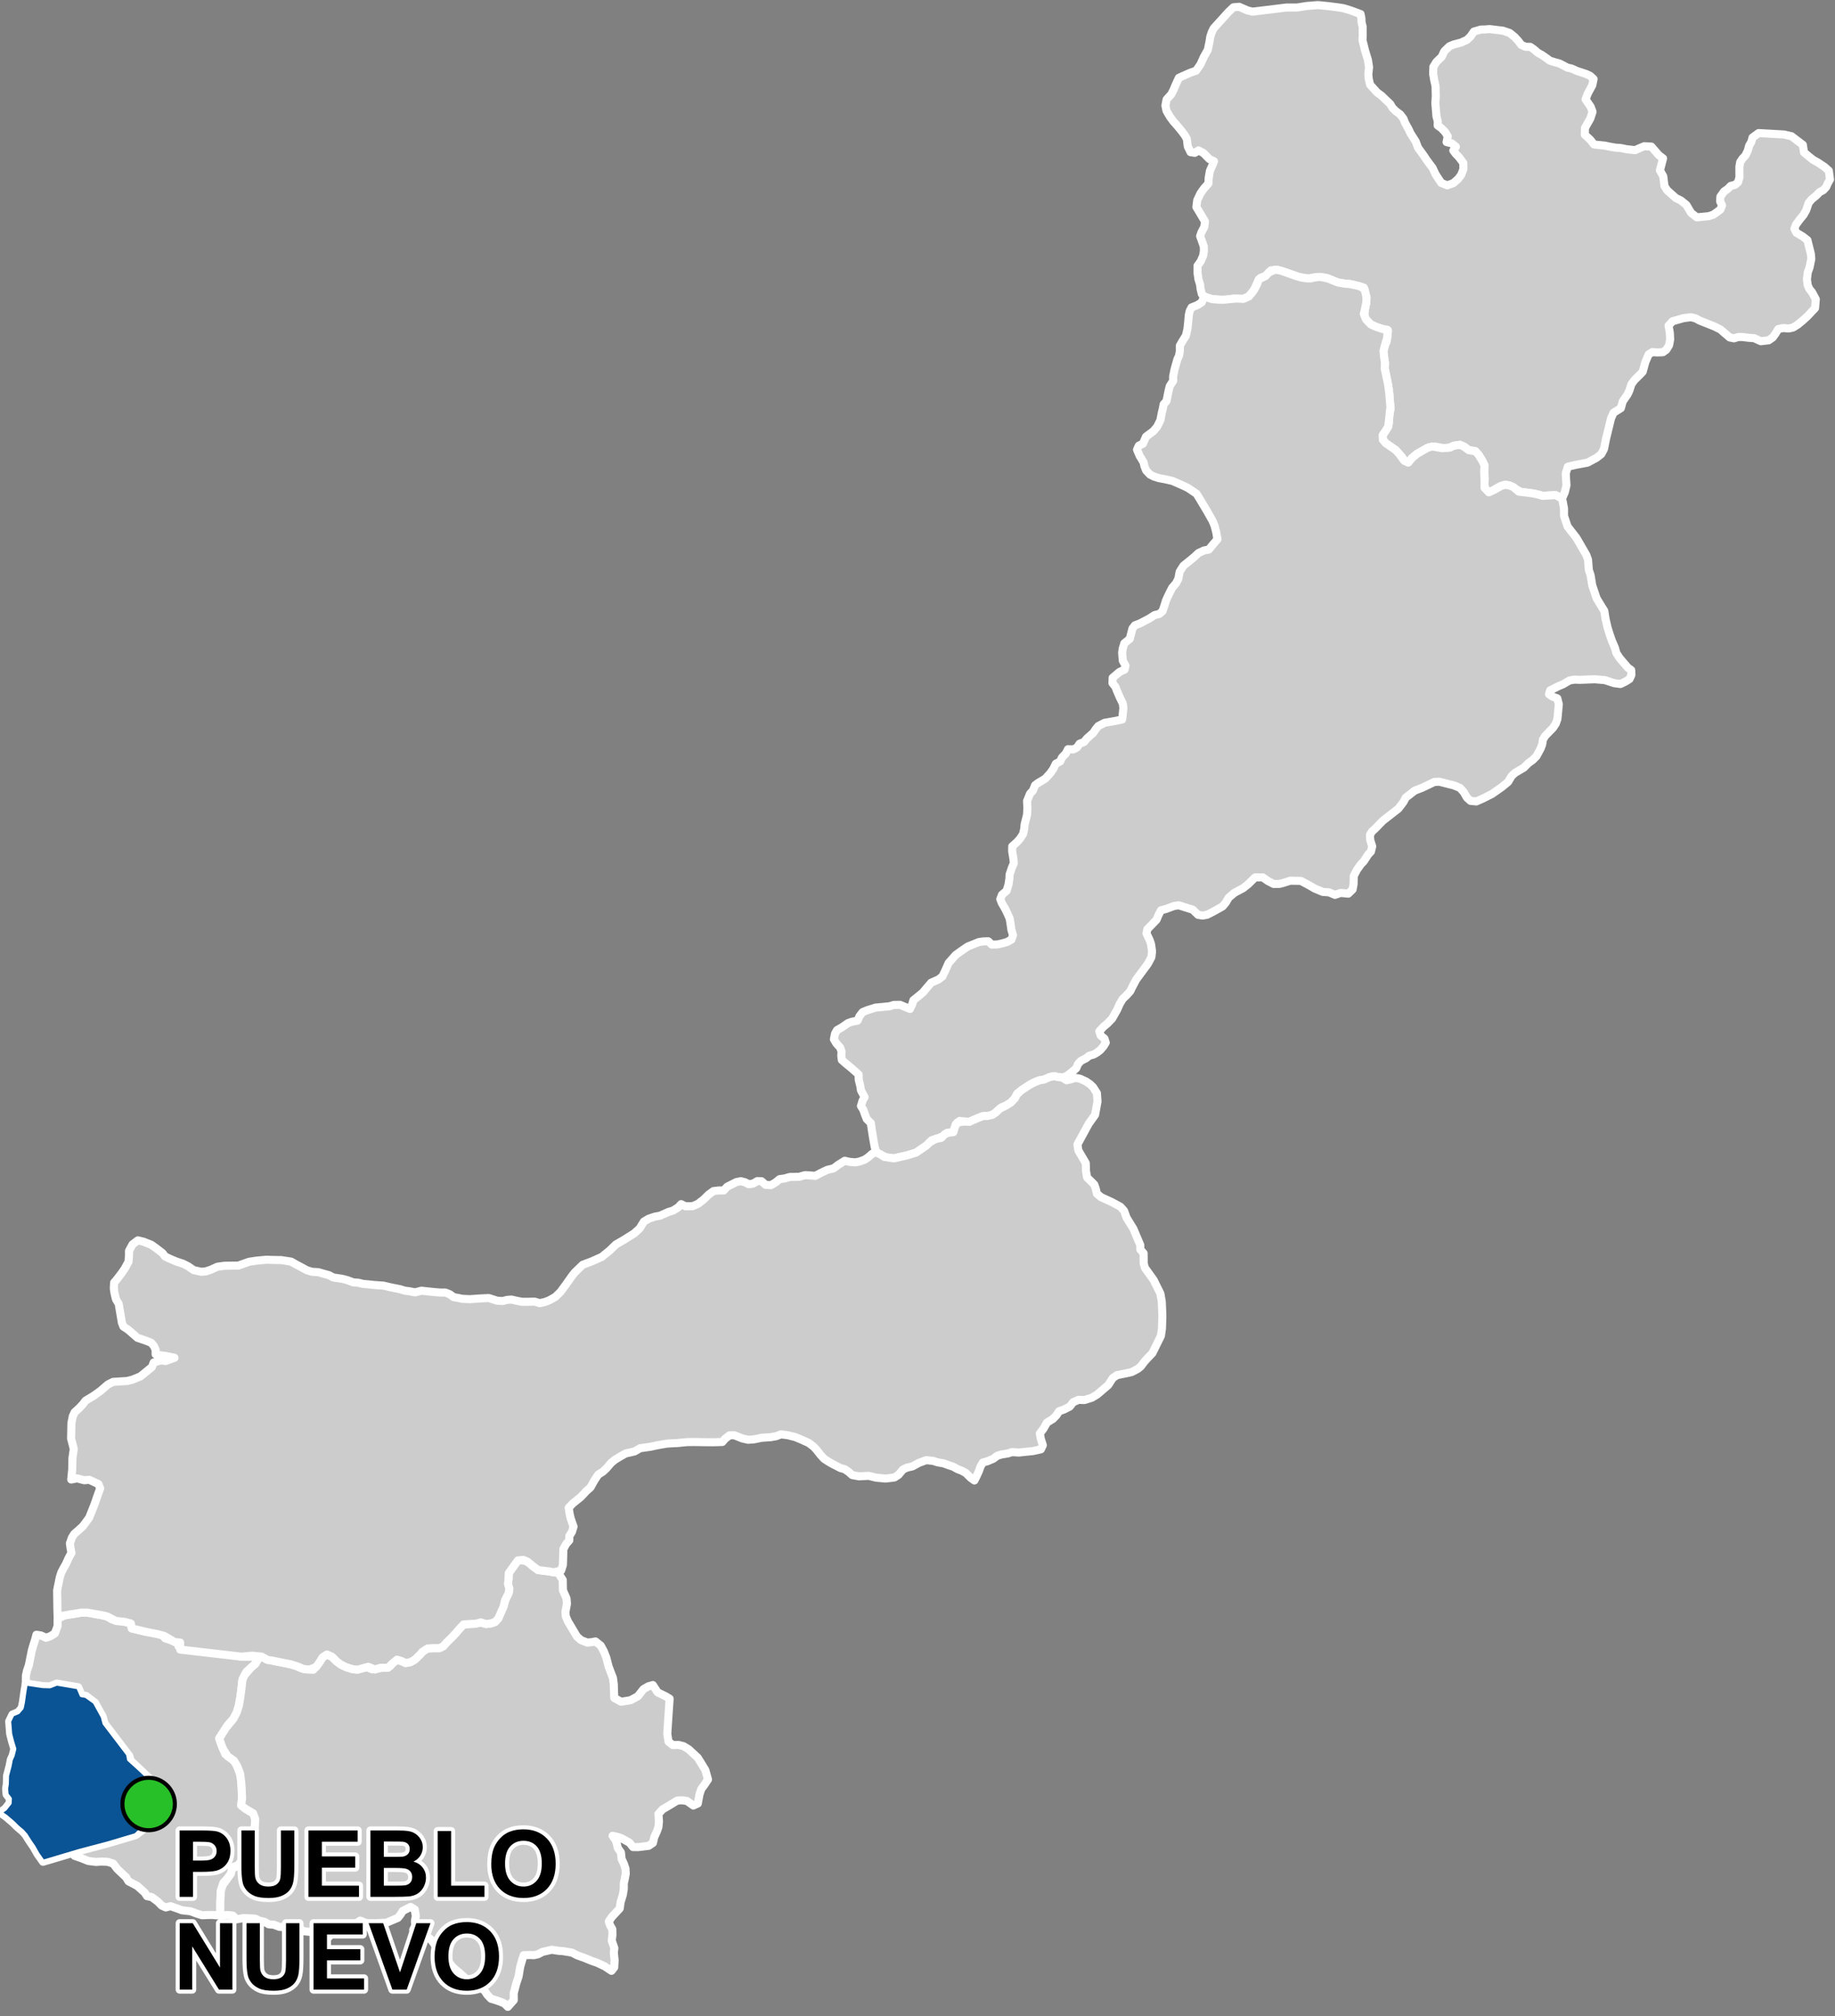 <?xml version="1.0" encoding="UTF-8"?>
<svg width="455pt" height="500pt" version="1.1" viewBox="0 0 455 500" xmlns="http://www.w3.org/2000/svg">
<rect x="0" y="0" width="455" height="500" fill="#808080" stroke="none"/>
<g id="a">
<rect width="455" height="500" fill="none"/>
<path d="m7.734 417.71 2.836 0.434 1.812 0.051 1.699-0.668 1.938 0.332 3.367 0.578 0.84 1.965 1.078 0.172 2.172 1.555 1.992 3.606 0.441 1.66 4.301 5.644 1.559 2.051 0.219 1.254 2.481 2.242 2.312 2.176 2.191 2.516 1.078 1.195-0.699 1.734-0.719 1.852-0.688 1.613-1.141 0.852-0.504 1.344-0.527 1.219-2.125 2.019-7.109 2.106-6.856 1.809-1.918 0.57-3.723 1.113-3.371 1-1.332-1.879-1.039-1.836-0.898-1.297-1.043-1.641-0.793-0.895-1.289-1.094-0.996-0.996-1.793-1.539-1.484-1.039 1.277-0.922 1.109-1.398 0.059-1.109-0.812-1.047-0.121-1.457 0.176-1.102 0.059-2.098 0.641-2.445 0.285-1.52 0.473-1.047 0.402-1.629-0.578-1.922-0.453-1.801-0.246-3.109 0.816-1.688 1.395-0.574 0.902-1.066 0.285-1.352 0.41-2.867 0.316-1.832z" fill="#ccc" fill-rule="evenodd"/>
<path d="m7.734 417.71 2.836 0.434 1.812 0.051 1.699-0.668 1.938 0.332 3.367 0.578 0.84 1.965 1.078 0.172 2.172 1.555 1.992 3.606 0.441 1.66 4.301 5.644 1.559 2.051 0.219 1.254 2.481 2.242 2.312 2.176 2.191 2.516 1.078 1.195-0.699 1.734-0.719 1.852-0.688 1.613-1.141 0.852-0.504 1.344-0.527 1.219-2.125 2.019-7.109 2.106-6.856 1.809-1.918 0.57-3.723 1.113-3.371 1-1.332-1.879-1.039-1.836-0.898-1.297-1.043-1.641-0.793-0.895-1.289-1.094-0.996-0.996-1.793-1.539-1.484-1.039 1.277-0.922 1.109-1.398 0.059-1.109-0.812-1.047-0.121-1.457 0.176-1.102 0.059-2.098 0.641-2.445 0.285-1.52 0.473-1.047 0.402-1.629-0.578-1.922-0.453-1.801-0.246-3.109 0.816-1.688 1.395-0.574 0.902-1.066 0.285-1.352 0.41-2.867 0.316-1.832 1.336 0.207" fill="none" stroke="#fff" stroke-linecap="round" stroke-linejoin="round" stroke-miterlimit="10" stroke-width="2"/>
<path d="m328.73 1.457 0.613 0.059 2.406 0.305 1.406 0.227 1.723 0.527 1.074 0.395 1.406 0.52 0.215 1.055 0.035 1.02 0.27 1.066 0.008 2.273-0.051 1.059 0.66 2.629 0.684 2.25 0.289 1.789-0.188 1.848 0.113 1.129 0.332 1.402 0.949 1.047 0.805 0.891 1.113 0.812 0.758 0.746 1.363 1.281 0.539 0.941 0.836 0.836 1.086 0.797 0.84 1.105 0.355 0.945 0.895 1.621 0.457 0.992 0.699 1.102 0.613 0.969 0.57 1.52 0.859 1.188 0.66 0.922 0.551 0.848 1.543 2.074 0.734 1.566 0.746 1.145 0.684 1.02 1.484 0.586 1.504-0.543 1.156-1.02 0.773-1.008 0.559-1.418-0.012-1.551-1.105-1.477-0.773-0.793-0.609-0.809 0.645-0.957-1.016-0.824-1.293-0.328 0.289-1.43-0.688-1.105-0.906-0.926-0.906-0.652 0.016-1.043-0.324-1.258-0.273-3.285 0.113-1.641-0.062-2.559-0.348-1.535-0.25-1.496 0.066-1.754 0.754-1.207 1.305-1.258 0.629-1.352 1.289-1.258 1.016-0.426 1.852-0.492 1.465-0.66 0.895-0.859 0.832-1.207 1.73-0.504 1.027-0.023 1.141-0.094 3.328 0.402 1.66 0.562 1.254 1.031 0.902 0.98 0.707 0.949 1.082 0.469 1.16 0.016 0.848 0.594 1.055 0.887 0.988 0.547 1.074 0.746 0.898 0.656 1.078 0.34 1.277 0.344 0.965 0.496 1.027 0.547 1.004 0.211 1.34 0.602 2.258 0.742 1 0.457 0.879 0.801-0.32 1.539-1.141 2.117-0.52 1.398 1.262 1.84 0.457 1.227-0.539 1.672-1.34 2.359-0.039 1.656 1.359 1.262 0.922 1.168 2.637 0.27 1.355 0.285 1.344 0.234 1.258 0.082 1.438 0.297 2.18 0.242 1.035-0.477 1.223-0.504 1.746 0.09 1.871 2.148 1.039 0.781-0.777 2.977 0.82 1.461 0.16 1.238 0.148 1.176 0.633 1.023 2.168 1.945 1.262 0.625 1.359 1.086 0.531 0.895 0.656 1.102 1.41 1.094 2.984-0.293 1.121-0.375 0.871-0.621 0.871-0.648 0.41-1.043-0.469-0.961 0.059-1.195 0.898-1.273 0.961-0.664 0.715-0.738 1.043-0.242 0.781-0.684 0.332-1.219-0.02-1.496 0.008-1.16 0.188-1.086 0.613-0.91 0.684-0.73 0.605-1.238 0.312-1.18 0.562-0.973 0.293-1.074 1.512-1.098 2.234 0.125 1.098 0.062 2.949 0.168 1.859 0.426 1.398 1.062 1.422 1.078 0.297 1.887 1.406 1.168 0.824 0.648 1.254 0.711 1.555 1.039 1.102 0.957 0.289 2.16-0.508 0.922-0.453 0.988-0.707 0.766-0.941 0.496-0.691 0.746-1.277 1.051-0.73 0.895-0.586 1.758-0.66 1.172-0.996 1.211-0.906 1.246-0.371 0.996 0.496 0.977 1.582 0.941 1.152 0.898 0.559 2.231 0.297 1.195 0.102 1.254-0.441 2.133-0.426 1.141-0.215 1.777 0.191 1.43 0.398 0.918 0.707 0.883 0.91 1.707-0.188 2.191-1.945 2.059-1.105 1-1.273 1.051-1.117 0.691-1.059 0.25-1.445-0.113-1.184 0.27-0.707 1.152-0.648 0.91-1.031 0.711-1.941 0.223-1.641-0.75-1.535-0.113-1.297-0.168h-1.176l-0.992 0.32-1.055-0.211-1.383-1.184-0.914-0.797-1.434-0.715-2.383-0.957-1.34-0.535-1.09-0.574-1.09-0.266-1.832 0.23-2.723 0.781-0.992 1.07 0.324 1.82 0.074 1.605-0.25 1.418-0.699 1.141-0.836 0.613-1.336 0.062-1.305-0.078-0.902 0.547-0.812 1.902-0.664 2.41-0.844 0.879-1.188 1.168-0.766 1.035-0.5 1.566-0.457 0.977-1.195 1.734-0.469 1.672-1.82 1.148-0.609 1.375-0.402 1.629-0.863 3.539-0.477 2.426-0.688 1.285-1.207 0.938-2.219 1.184-2.867 0.535-1.992 0.461-0.516 1.645 0.109 1.875 0.066 1.109-0.406 1.703-0.688 1.551-1.656-0.844-1.633 0.098-1.484 0.098-1.508-0.418-1.051-0.207-1.332-0.172-1.434-0.125-1.34-0.727-1.625-0.938-1.047-0.168-1.02 0.297-1.176 0.629-1.453 0.922-0.992-0.434-0.613-1.398 0.199-1.508-0.16-1.957 0.102-1.305-0.543-1.168-0.926-1.512-0.824-0.895-1.594-0.238-1.188-0.879-1.008-0.465-1.484 0.211-1.086 0.504-1.273 0.152-2.422-0.434-1.516 0.23-2.856 1.559-1.301 1.09-0.695 0.852-1.02-0.074-0.746-1.07-1.551-1.719-1-0.691-1.488-1.027-0.684-0.809-0.07-1.16 0.754-1.133 0.629-0.992 0.211-1.105-0.016-1.215 0.395-2.027-0.316-3.789-0.145-1.188-0.141-1.008-0.547-2.598-0.293-1.371 0.043-1.594-0.215-1.391-0.191-1.266 0.379-1.562 0.48-1.016 0.309-2.633-1.516-0.492-1.5-0.508-1.242-0.582-0.836-0.832-0.75-0.848 0.09-1.926 0.363-1.746 0.059-1.414-0.512-1.012-0.16-1.348-2.406-0.656-1.02-0.227-1.23-0.098-1.738-0.293-1.27-0.496-1.309-0.539-1.168-0.246-1.121-0.098-1.254 0.164-1.098 0.227-1.168-0.129-1.387-0.273-1.07-0.379-1.105-0.387-1.336-0.473-1.594-0.461-1.711 0.059-1.406 1.438-1.203 0.434-0.602 0.852-1.02 2.141-0.641 0.852-0.688 0.797-1.355 0.574-1.133 0.109-1.375-0.141-1.727 0.25-1.621-0.008-1.867-0.152-1.629-0.41-0.895-0.812-0.312-1.266-0.145-1.172-0.391-1.266-0.23-1.621 0.008-1.719 0.785-1.09 0.605-1.391 0.191-1.215-0.035-1.09-0.555-1.594-0.352-0.961 0.328-0.945 0.711-1.344 0.168-1.344-1.422-2.414-0.711-1.164 0.207-1.688 0.785-1.664 0.895-1.27 1.102-1.234 0.066-1.391 0.293-1.711 0.59-1.324 0.43-1.07-1.137-0.543-1.5-1.52-1.215-0.629-0.902 0.594-1.059-0.164-0.684-1.414-0.246-1.906-0.516-0.875-0.773-1.047-1.215-1.469-0.824-0.922-0.828-1.117-0.875-1.5-0.273-1.324 0.285-1.477 1.188-1.328 0.562-1.117 0.387-0.949 0.914-1.988 1.324-0.598 1.449-0.641 1.516-0.543 1.082-1.574 0.832-1.848 0.977-1.734 0.387-1.852 0.234-1.445 0.371-1.109 0.449-0.918 1.02-1.129 1.93-2.129 0.781-0.863 1.176-1.109 1.41-0.129 2.043 0.891 1.297 0.324 8.41-1.031h2.609l2.418-0.383 2.781-0.215z" fill="#ccc" fill-rule="evenodd"/>
<path d="m328.73 1.457 0.613 0.059 2.406 0.305 1.406 0.227 1.723 0.527 1.074 0.395 1.406 0.52 0.215 1.055 0.035 1.02 0.27 1.066 0.008 2.273-0.051 1.059 0.66 2.629 0.684 2.25 0.289 1.789-0.188 1.848 0.113 1.129 0.332 1.402 0.949 1.047 0.805 0.891 1.113 0.812 0.758 0.746 1.363 1.281 0.539 0.941 0.836 0.836 1.086 0.797 0.84 1.105 0.355 0.945 0.895 1.621 0.457 0.992 0.699 1.102 0.613 0.969 0.57 1.52 0.859 1.188 0.66 0.922 0.551 0.848 1.543 2.074 0.734 1.566 0.746 1.145 0.684 1.02 1.484 0.586 1.504-0.543 1.156-1.02 0.773-1.008 0.559-1.418-0.012-1.551-1.105-1.477-0.773-0.793-0.609-0.809 0.645-0.957-1.016-0.824-1.293-0.328 0.289-1.43-0.688-1.105-0.906-0.926-0.906-0.652 0.016-1.043-0.324-1.258-0.273-3.285 0.113-1.641-0.062-2.559-0.348-1.535-0.25-1.496 0.066-1.754 0.754-1.207 1.305-1.258 0.629-1.352 1.289-1.258 1.016-0.426 1.852-0.492 1.465-0.66 0.895-0.859 0.832-1.207 1.73-0.504 1.027-0.023 1.141-0.094 3.328 0.402 1.66 0.562 1.254 1.031 0.902 0.98 0.707 0.949 1.082 0.469 1.16 0.016 0.848 0.594 1.055 0.887 0.988 0.547 1.074 0.746 0.898 0.656 1.078 0.34 1.277 0.344 0.965 0.496 1.027 0.547 1.004 0.211 1.34 0.602 2.258 0.742 1 0.457 0.879 0.801-0.32 1.539-1.141 2.117-0.52 1.398 1.262 1.84 0.457 1.227-0.539 1.672-1.34 2.359-0.039 1.656 1.359 1.262 0.922 1.168 2.637 0.27 1.355 0.285 1.344 0.234 1.258 0.082 1.438 0.297 2.18 0.242 1.035-0.477 1.223-0.504 1.746 0.09 1.871 2.148 1.039 0.781-0.777 2.977 0.82 1.461 0.16 1.238 0.148 1.176 0.633 1.023 2.168 1.945 1.262 0.625 1.359 1.086 0.531 0.895 0.656 1.102 1.41 1.094 2.984-0.293 1.121-0.375 0.871-0.621 0.871-0.648 0.41-1.043-0.469-0.961 0.059-1.195 0.898-1.273 0.961-0.664 0.715-0.738 1.043-0.242 0.781-0.684 0.332-1.219-0.02-1.496 0.008-1.16 0.188-1.086 0.613-0.91 0.684-0.73 0.605-1.238 0.312-1.18 0.562-0.973 0.293-1.074 1.512-1.098 2.234 0.125 1.098 0.062 2.949 0.168 1.859 0.426 1.398 1.062 1.422 1.078 0.297 1.887 1.406 1.168 0.824 0.648 1.254 0.711 1.555 1.039 1.102 0.957 0.289 2.16-0.508 0.922-0.453 0.988-0.707 0.766-0.941 0.496-0.691 0.746-1.277 1.051-0.73 0.895-0.586 1.758-0.66 1.172-0.996 1.211-0.906 1.246-0.371 0.996 0.496 0.977 1.582 0.941 1.152 0.898 0.559 2.231 0.297 1.195 0.102 1.254-0.441 2.133-0.426 1.141-0.215 1.777 0.191 1.43 0.398 0.918 0.707 0.883 0.91 1.707-0.188 2.191-1.945 2.059-1.105 1-1.273 1.051-1.117 0.691-1.059 0.25-1.445-0.113-1.184 0.27-0.707 1.152-0.648 0.91-1.031 0.711-1.941 0.223-1.641-0.75-1.535-0.113-1.297-0.168h-1.176l-0.992 0.32-1.055-0.211-1.383-1.184-0.914-0.797-1.434-0.715-2.383-0.957-1.34-0.535-1.09-0.574-1.09-0.266-1.832 0.23-2.723 0.781-0.992 1.07 0.324 1.82 0.074 1.605-0.25 1.418-0.699 1.141-0.836 0.613-1.336 0.062-1.305-0.078-0.902 0.547-0.812 1.902-0.664 2.41-0.844 0.879-1.188 1.168-0.766 1.035-0.5 1.566-0.457 0.977-1.195 1.734-0.469 1.672-1.82 1.148-0.609 1.375-0.402 1.629-0.863 3.539-0.477 2.426-0.688 1.285-1.207 0.938-2.219 1.184-2.867 0.535-1.992 0.461-0.516 1.645 0.109 1.875 0.066 1.109-0.406 1.703-0.688 1.551-1.656-0.844-1.633 0.098-1.484 0.098-1.508-0.418-1.051-0.207-1.332-0.172-1.434-0.125-1.34-0.727-1.625-0.938-1.047-0.168-1.02 0.297-1.176 0.629-1.453 0.922-0.992-0.434-0.613-1.398 0.199-1.508-0.16-1.957 0.102-1.305-0.543-1.168-0.926-1.512-0.824-0.895-1.594-0.238-1.188-0.879-1.008-0.465-1.484 0.211-1.086 0.504-1.273 0.152-2.422-0.434-1.516 0.23-2.856 1.559-1.301 1.09-0.695 0.852-1.02-0.074-0.746-1.07-1.551-1.719-1-0.691-1.488-1.027-0.684-0.809-0.07-1.16 0.754-1.133 0.629-0.992 0.211-1.105-0.016-1.215 0.395-2.027-0.316-3.789-0.145-1.188-0.141-1.008-0.547-2.598-0.293-1.371 0.043-1.594-0.215-1.391-0.191-1.266 0.379-1.562 0.48-1.016 0.309-2.633-1.516-0.492-1.5-0.508-1.242-0.582-0.836-0.832-0.75-0.848 0.09-1.926 0.363-1.746 0.059-1.414-0.512-1.012-0.16-1.348-2.406-0.656-1.02-0.227-1.23-0.098-1.738-0.293-1.27-0.496-1.309-0.539-1.168-0.246-1.121-0.098-1.254 0.164-1.098 0.227-1.168-0.129-1.387-0.273-1.07-0.379-1.105-0.387-1.336-0.473-1.594-0.461-1.711 0.059-1.406 1.438-1.203 0.434-0.602 0.852-1.02 2.141-0.641 0.852-0.688 0.797-1.355 0.574-1.133 0.109-1.375-0.141-1.727 0.25-1.621-0.008-1.867-0.152-1.629-0.41-0.895-0.812-0.312-1.266-0.145-1.172-0.391-1.266-0.23-1.621 0.008-1.719 0.785-1.09 0.605-1.391 0.191-1.215-0.035-1.09-0.555-1.594-0.352-0.961 0.328-0.945 0.711-1.344 0.168-1.344-1.422-2.414-0.711-1.164 0.207-1.688 0.785-1.664 0.895-1.27 1.102-1.234 0.066-1.391 0.293-1.711 0.59-1.324 0.43-1.07-1.137-0.543-1.5-1.52-1.215-0.629-0.902 0.594-1.059-0.164-0.684-1.414-0.246-1.906-0.516-0.875-0.773-1.047-1.215-1.469-0.824-0.922-0.828-1.117-0.875-1.5-0.273-1.324 0.285-1.477 1.188-1.328 0.562-1.117 0.387-0.949 0.914-1.988 1.324-0.598 1.449-0.641 1.516-0.543 1.082-1.574 0.832-1.848 0.977-1.734 0.387-1.852 0.234-1.445 0.371-1.109 0.449-0.918 1.02-1.129 1.93-2.129 0.781-0.863 1.176-1.109 1.41-0.129 2.043 0.891 1.297 0.324 8.41-1.031h2.609l2.418-0.383 2.781-0.215 1.918 0.188" fill="none" stroke="#fff" stroke-linecap="round" stroke-linejoin="round" stroke-miterlimit="10" stroke-width="2"/>
<path d="m316.89 66.965 0.762 0.18 1.355 0.469 1.32 0.461 1.266 0.449 1.008 0.281 1.277 0.219 1.109 0.02 1.082-0.25 1.215-0.117 1.906 0.344 1.309 0.539 1.27 0.496 1.738 0.293 1.23 0.098 1.02 0.227 1.473 0.328 1.129 0.734 0.477 1.953-0.059 1.414-0.363 1.746-0.25 1.02 0.574 1.379 1.172 1.207 1.242 0.582 1.5 0.508 1.418 0.258-0.105 1.965-0.586 1.918-0.328 1.344 0.141 1.484 0.215 1.391-0.043 1.594 0.293 1.371 0.547 2.598 0.141 1.008 0.145 1.188 0.27 3.25-0.188 1.734-0.152 1.484-0.203 1.668-0.629 0.992-0.754 1.133 0.07 1.16 0.684 0.809 1.488 1.027 1 0.691 0.988 1.094 1.137 1.562 0.992 0.449 0.895-1.094 1.301-1.09 2.543-1.465 1.184-0.352 2.41 0.422 1.93-0.113 1.086-0.504 1.484-0.211 1.008 0.465 1.188 0.879 1.594 0.238 0.824 0.895 0.926 1.512 0.543 1.168-0.102 1.305 0.043 1.02 0.055 1.605-0.012 1.566 1.09 1.133 1.293-0.602 1.727-0.977 1.02-0.297 1.047 0.168 0.953 0.379 1.395 1.164 2.051 0.246 1.332 0.172 1.051 0.207 1.508 0.418 1.484-0.098 1.633-0.098 1.656 0.844 0.48 2.453-0.004 1.852 0.879 2.637 1.285 1.652 0.918 1.18 2.449 4.231 0.418 1.145 0.211 2.602 0.422 1.246 0.422 2.562 1.07 3.176 1.168 1.949 0.746 1.188 0.324 2.047 0.477 2.047 0.555 1.801 0.523 1.496 0.77 1.801 0.344 1.27 0.836 1.277 0.789 0.922 1.223 1.426 0.828 0.59 0.055 1.191-0.465 1.027-0.973 0.625-1.273 0.613-1.543-0.203-2.34-0.758-2.527-0.215-3.68 0.145-1.359-0.051-1.203 0.215-1.605 0.938-1.188 0.504-1.977 0.996-0.301 0.957 0.863 0.59 1.199 0.453 0.371 1.465-0.348 3.656-0.406 1.141-0.707 1.066-1.906 1.957-0.566 0.898-0.203 1.281-0.383 0.988-1.027 1.891-0.973 0.973-1 0.707-1.137 1.141-2.195 1.293-0.863 0.801-0.875 1.465-1.633 1.332-2.316 1.621-1.086 0.551-1.117 0.562-1.727 0.77-1.418-0.145-0.898-0.805-0.777-1.355-0.945-1.055-1.5-0.617-1.969-0.5-1.645-0.418-1.234 0.047-1.035 0.5-1.938 0.93-1.895 0.73-0.797 0.621-1.434 1.117-0.578 1.09-1.254 1.645-1.215 0.945-2.578 2.004-0.742 0.746-1.203 1.25-0.809 0.711-0.504 0.887 0.086 1.301 0.48 1.516-0.32 1.289-0.707 0.762-1.047 1.609-0.727 0.766-0.988 1.391-0.785 1.504-0.047 2.047-0.238 1.305-1.078 1.047-1.891-0.176-1.398 0.477-1.473-0.621-1.551-0.113-2-0.832-1.109-0.645-0.949-0.531-1.379-0.727-2.637-0.047-1.648 0.527-1.039 0.27-1.41 0.023-1.434-0.742-1.266-0.895h-1.918l-1.793 1.75-1.211 0.938-2.098 1.117-1.438 1.199-0.734 1.246-0.785 0.945-2.414 1.344-1.406 0.719-1.137 0.207-1.125-0.184-1.32-1.27-3.453-1.09-1.168 0.16-2.066 0.766-1.18 0.309-0.633 1.195-0.469 1.137-2.273 2.352-0.234 1.043 0.762 1.594 0.371 1.055 0.254 1.777-0.16 1.469-0.879 1.648-1.75 2.367-1.137 1.539-1.016 1.914-0.461 0.961-0.91 1.02-0.98 0.93-0.73 1.234-0.633 1.434-1.234 2.176-1.199 1.25-0.887 0.723-1.105 1.184 0.352 1.074 0.926 0.75 0.316 0.984-0.539 0.906-0.805 0.926-0.816 0.641-0.887 0.508-1.047 0.285-0.785 0.625-1.242 0.617-0.734 0.777-0.461 1.078-1.105 0.961-1.141 0.883-0.965 0.434-1.031-0.031-1.23-0.285-1.094 0.219-0.84 0.551-1.762 0.281-1.129 0.449-1.051 0.527-0.945 0.617-1.16 0.789-1.168 0.863-0.574 1.184-1.008 1.062-1.25 0.773-1.109 0.441-0.973 0.906-0.867 0.688-0.977 0.449-1.316 0.102-1.59 0.457-0.961 0.438-1.223 0.523-1.312-0.066-1.125-0.145-0.973 0.836-0.25 1.113-0.492 0.984-1.324-0.027-0.855 0.832-2.023 0.727-1.012 0.309-1.23 1.273-1.402 0.957-1.246 0.852-2.242 0.684-3.246 0.734-1.703-0.078-1.57-0.867-1.09-0.531-0.406-1.32-0.215-1.195-0.254-1.477-0.324-2.082-0.168-1.199-0.996-0.977-0.469-1.176-0.402-1.148-0.582-0.941 0.395-1.293 0.504-0.902-0.902-1.684-0.16-1.059-0.383-1.543-0.051-1.348-1.719-1.52-1.57-1.289-0.863-0.773-0.133-1.059 0.074-1.023-0.344-0.977-0.957-1.062-0.594-1.008 0.262-1.359 0.508-0.906 1.172-0.664 1.488-1.039 0.953-0.355 1.465-0.293 0.504-1.125 0.773-0.996 1.164-0.48 2.086-0.645 1.898-0.168 1.574-0.164 0.984-0.32 1.586-0.02 1.414 0.602 1.02 0.414 0.551-1.129 0.297-1.023 1.066-0.859 1.297-1.07 1.105-1.32 0.945-1.102 1.801-0.801 0.984-0.75 0.668-1.375 0.883-1.988 1.719-1.941 1-0.734 2.004-1.383 2.758-1.109 1.141-0.164 1.199-0.031 0.875 0.824 1.355-0.039 0.996-0.203 1.445-0.41 1.07-0.59 0.387-1.109-0.391-1.316-0.211-1.48-0.215-1.316-0.641-1.434-0.488-0.996-0.812-1.383-0.391-1.004 0.43-1.094 1.133-0.957 0.477-1.559 0.211-1.371 0.062-1.121 0.551-1.66 0.496-1.148-0.121-1.16-0.297-1.832 0.023-1.191 1.121-0.996 0.797-0.879 0.77-1.176 0.273-1.223 0.121-1.211 0.586-2.312 0.098-1.676-0.098-1.75 0.746-1.836 0.715-0.762 0.527-1.328 0.812-0.598 1.723-1.031 1.277-1.398 0.719-1.043 0.625-1.277 1.07-0.555 0.438-0.965 0.961-0.988 0.543-1.082 1.344 0.047 0.895-0.484 0.641-0.93 1.098-0.418 0.715-0.875 1.586-1.406 0.562-0.848 0.645-0.805 1.582-0.828 1.656-0.285 1.137-0.203 1.574-0.336 0.301-2.785-0.125-1.137-0.742-1.512-0.734-1.699-0.363-0.949-0.746-0.938 0.047-1.324 1.676-1.418 1.285-0.613 0.215-0.992-0.66-1.219-0.156-1.93 0.129-1.043 0.41-1.332 1.352-1.109 0.66-2.555 0.613-0.801 1.285-0.48 2.277-1.203 1.32-0.852 1.145-0.27 0.809-0.68 0.484-1.402 0.363-1.211 0.418-0.926 0.684-1.414 0.469-0.891 0.973-1.133 0.531-1.074 0.344-1.758 0.922-1.465 1.793-1.441 0.879-0.727 1.059-0.996 1.391-0.637 1.16-0.211 1.055-1.281 1.105-1.281-0.332-1.879-0.387-1.477-0.457-1.125-1.422-2.523-0.738-1.234-1.238-2.066-0.625-0.992-2.106-1.422-1.137-0.555-2.695-1.184-1.828-0.418-1.59-0.297-1.227-0.395-0.957-0.488-0.957-1.02-0.402-1.02-0.23-1-0.957-1.566-0.668-1.562 0.457-0.996 1.008-0.465 0.762-1.754 1.816-1.352 0.945-1.105 0.828-1.664 0.281-1.543 0.316-1.336 0.195-1.043 0.703-0.777 0.504-2.488 0.297-1.227 0.871-1.336-0.031-1.043 0.344-1.73 0.715-2.539 0.414-0.91 0.199-1.09v-1.383l0.594-1.043 0.918-1.461 0.395-1.777 0.18-1.766 0.133-1.527 0.223-1.02 0.461-0.898 1.422-0.566 1.094-0.68 0.598-1.461 1.992 0.641 1.867 0.152 1.012 0.004 2.129-0.215 1.074-0.094 1.641 0.094 1.355-0.574 0.688-0.797 0.641-0.852 0.715-1.371 0.445-1.27 1.664-0.785 0.809-0.902 1.555-0.672z" fill="#ccc" fill-rule="evenodd"/>
<path d="m316.89 66.965 0.762 0.18 1.355 0.469 1.32 0.461 1.266 0.449 1.008 0.281 1.277 0.219 1.109 0.02 1.082-0.25 1.215-0.117 1.906 0.344 1.309 0.539 1.27 0.496 1.738 0.293 1.23 0.098 1.02 0.227 1.473 0.328 1.129 0.734 0.477 1.953-0.059 1.414-0.363 1.746-0.25 1.02 0.574 1.379 1.172 1.207 1.242 0.582 1.5 0.508 1.418 0.258-0.105 1.965-0.586 1.918-0.328 1.344 0.141 1.484 0.215 1.391-0.043 1.594 0.293 1.371 0.547 2.598 0.141 1.008 0.145 1.188 0.27 3.25-0.188 1.734-0.152 1.484-0.203 1.668-0.629 0.992-0.754 1.133 0.07 1.16 0.684 0.809 1.488 1.027 1 0.691 0.988 1.094 1.137 1.562 0.992 0.449 0.895-1.094 1.301-1.09 2.543-1.465 1.184-0.352 2.41 0.422 1.93-0.113 1.086-0.504 1.484-0.211 1.008 0.465 1.188 0.879 1.594 0.238 0.824 0.895 0.926 1.512 0.543 1.168-0.102 1.305 0.043 1.02 0.055 1.605-0.012 1.566 1.09 1.133 1.293-0.602 1.727-0.977 1.02-0.297 1.047 0.168 0.953 0.379 1.395 1.164 2.051 0.246 1.332 0.172 1.051 0.207 1.508 0.418 1.484-0.098 1.633-0.098 1.656 0.844 0.48 2.453-0.004 1.852 0.879 2.637 1.285 1.652 0.918 1.18 2.449 4.231 0.418 1.145 0.211 2.602 0.422 1.246 0.422 2.562 1.07 3.176 1.168 1.949 0.746 1.188 0.324 2.047 0.477 2.047 0.555 1.801 0.523 1.496 0.77 1.801 0.344 1.27 0.836 1.277 0.789 0.922 1.223 1.426 0.828 0.59 0.055 1.191-0.465 1.027-0.973 0.625-1.273 0.613-1.543-0.203-2.34-0.758-2.527-0.215-3.68 0.145-1.359-0.051-1.203 0.215-1.605 0.938-1.188 0.504-1.977 0.996-0.301 0.957 0.863 0.59 1.199 0.453 0.371 1.465-0.348 3.656-0.406 1.141-0.707 1.066-1.906 1.957-0.566 0.898-0.203 1.281-0.383 0.988-1.027 1.891-0.973 0.973-1 0.707-1.137 1.141-2.195 1.293-0.863 0.801-0.875 1.465-1.633 1.332-2.316 1.621-1.086 0.551-1.117 0.562-1.727 0.77-1.418-0.145-0.898-0.805-0.777-1.355-0.945-1.055-1.5-0.617-1.969-0.5-1.645-0.418-1.234 0.047-1.035 0.5-1.938 0.93-1.895 0.73-0.797 0.621-1.434 1.117-0.578 1.09-1.254 1.645-1.215 0.945-2.578 2.004-0.742 0.746-1.203 1.25-0.809 0.711-0.504 0.887 0.086 1.301 0.48 1.516-0.32 1.289-0.707 0.762-1.047 1.609-0.727 0.766-0.988 1.391-0.785 1.504-0.047 2.047-0.238 1.305-1.078 1.047-1.891-0.176-1.398 0.477-1.473-0.621-1.551-0.113-2-0.832-1.109-0.645-0.949-0.531-1.379-0.727-2.637-0.047-1.648 0.527-1.039 0.27-1.41 0.023-1.434-0.742-1.266-0.895h-1.918l-1.793 1.75-1.211 0.938-2.098 1.117-1.438 1.199-0.734 1.246-0.785 0.945-2.414 1.344-1.406 0.719-1.137 0.207-1.125-0.184-1.32-1.27-3.453-1.09-1.168 0.16-2.066 0.766-1.18 0.309-0.633 1.195-0.469 1.137-2.273 2.352-0.234 1.043 0.762 1.594 0.371 1.055 0.254 1.777-0.16 1.469-0.879 1.648-1.75 2.367-1.137 1.539-1.016 1.914-0.461 0.961-0.91 1.02-0.98 0.93-0.73 1.234-0.633 1.434-1.234 2.176-1.199 1.25-0.887 0.723-1.105 1.184 0.352 1.074 0.926 0.75 0.316 0.984-0.539 0.906-0.805 0.926-0.816 0.641-0.887 0.508-1.047 0.285-0.785 0.625-1.242 0.617-0.734 0.777-0.461 1.078-1.105 0.961-1.141 0.883-0.965 0.434-1.031-0.031-1.23-0.285-1.094 0.219-0.84 0.551-1.762 0.281-1.129 0.449-1.051 0.527-0.945 0.617-1.16 0.789-1.168 0.863-0.574 1.184-1.008 1.062-1.25 0.773-1.109 0.441-0.973 0.906-0.867 0.688-0.977 0.449-1.316 0.102-1.59 0.457-0.961 0.438-1.223 0.523-1.312-0.066-1.125-0.145-0.973 0.836-0.25 1.113-0.492 0.984-1.324-0.027-0.855 0.832-2.023 0.727-1.012 0.309-1.23 1.273-1.402 0.957-1.246 0.852-2.242 0.684-3.246 0.734-1.703-0.078-1.57-0.867-1.09-0.531-0.406-1.32-0.215-1.195-0.254-1.477-0.324-2.082-0.168-1.199-0.996-0.977-0.469-1.176-0.402-1.148-0.582-0.941 0.395-1.293 0.504-0.902-0.902-1.684-0.16-1.059-0.383-1.543-0.051-1.348-1.719-1.52-1.57-1.289-0.863-0.773-0.133-1.059 0.074-1.023-0.344-0.977-0.957-1.062-0.594-1.008 0.262-1.359 0.508-0.906 1.172-0.664 1.488-1.039 0.953-0.355 1.465-0.293 0.504-1.125 0.773-0.996 1.164-0.48 2.086-0.645 1.898-0.168 1.574-0.164 0.984-0.32 1.586-0.02 1.414 0.602 1.02 0.414 0.551-1.129 0.297-1.023 1.066-0.859 1.297-1.07 1.105-1.32 0.945-1.102 1.801-0.801 0.984-0.75 0.668-1.375 0.883-1.988 1.719-1.941 1-0.734 2.004-1.383 2.758-1.109 1.141-0.164 1.199-0.031 0.875 0.824 1.355-0.039 0.996-0.203 1.445-0.41 1.07-0.59 0.387-1.109-0.391-1.316-0.211-1.48-0.215-1.316-0.641-1.434-0.488-0.996-0.812-1.383-0.391-1.004 0.43-1.094 1.133-0.957 0.477-1.559 0.211-1.371 0.062-1.121 0.551-1.66 0.496-1.148-0.121-1.16-0.297-1.832 0.023-1.191 1.121-0.996 0.797-0.879 0.77-1.176 0.273-1.223 0.121-1.211 0.586-2.312 0.098-1.676-0.098-1.75 0.746-1.836 0.715-0.762 0.527-1.328 0.812-0.598 1.723-1.031 1.277-1.398 0.719-1.043 0.625-1.277 1.07-0.555 0.438-0.965 0.961-0.988 0.543-1.082 1.344 0.047 0.895-0.484 0.641-0.93 1.098-0.418 0.715-0.875 1.586-1.406 0.562-0.848 0.645-0.805 1.582-0.828 1.656-0.285 1.137-0.203 1.574-0.336 0.301-2.785-0.125-1.137-0.742-1.512-0.734-1.699-0.363-0.949-0.746-0.938 0.047-1.324 1.676-1.418 1.285-0.613 0.215-0.992-0.66-1.219-0.156-1.93 0.129-1.043 0.41-1.332 1.352-1.109 0.66-2.555 0.613-0.801 1.285-0.48 2.277-1.203 1.32-0.852 1.145-0.27 0.809-0.68 0.484-1.402 0.363-1.211 0.418-0.926 0.684-1.414 0.469-0.891 0.973-1.133 0.531-1.074 0.344-1.758 0.922-1.465 1.793-1.441 0.879-0.727 1.059-0.996 1.391-0.637 1.16-0.211 1.055-1.281 1.105-1.281-0.332-1.879-0.387-1.477-0.457-1.125-1.422-2.523-0.738-1.234-1.238-2.066-0.625-0.992-2.106-1.422-1.137-0.555-2.695-1.184-1.828-0.418-1.59-0.297-1.227-0.395-0.957-0.488-0.957-1.02-0.402-1.02-0.23-1-0.957-1.566-0.668-1.562 0.457-0.996 1.008-0.465 0.762-1.754 1.816-1.352 0.945-1.105 0.828-1.664 0.281-1.543 0.316-1.336 0.195-1.043 0.703-0.777 0.504-2.488 0.297-1.227 0.871-1.336-0.031-1.043 0.344-1.73 0.715-2.539 0.414-0.91 0.199-1.09v-1.383l0.594-1.043 0.918-1.461 0.395-1.777 0.18-1.766 0.133-1.527 0.223-1.02 0.461-0.898 1.422-0.566 1.094-0.68 0.598-1.461 1.992 0.641 1.867 0.152 1.012 0.004 2.129-0.215 1.074-0.094 1.641 0.094 1.355-0.574 0.688-0.797 0.641-0.852 0.715-1.371 0.445-1.27 1.664-0.785 0.809-0.902 1.555-0.672 0.754 0.078" fill="none" stroke="#fff" stroke-linecap="round" stroke-linejoin="round" stroke-miterlimit="10" stroke-width="2"/>
<path d="m22.82 400.12 2.441 0.438 1.309 0.305 1.211 0.758 2.508 0.234 2.152 0.762 0.234 1.223 3.668 0.875 2.324-0.176 1.52 0.812 0.758 0.934 1.566 0.523 2.156 0.527-0.406 0.926 15.555 2.566 1.859 0.055 2.039-0.176-0.387 1.949-1.168 0.996-1.051 0.934-0.996 1.988-0.293 2.633-0.293 2.106-0.289 1.637-0.527 1.695-0.82 1.578-1.402 1.578-2.129 3.328 0.359 1.035 0.707 1.805 0.461 1.082 1.531 1.066 0.996 1.031 0.793 1.84 0.551 1.789 0.152 1.77 0.051 2.012 0.07 1.41-0.121 0.996 0.23 0.992 1.621 1.145 0.949 0.547 0.637 0.859-0.117 1.668-0.07 1.562-0.156 1.602-0.258 1.27-0.258 0.98-0.637 1.699-2.875 3.34-1.008 0.312-0.699 1.707-0.777 1.086-1.086 1.164-0.637 2.004-0.113 2.121-0.027 4.031-1.863-0.152h-1.008l-1.633 0.074-1.477-0.465-1.398-0.523-2.172-0.254-1.008-0.391-1.785-0.621-1.172 0.312-1.012-0.449-0.949-0.973-1.523-1.141-1.172-0.234-0.582-0.898-1.82-1.629-2.195-1.16-0.602-0.996-2.156-2.039-1.039-1.359-1.398-0.438-1.555-0.051-1.32 0.082-1.906-0.238-1.754-0.707-1.637-0.566 1.191-1.219 6.856-1.809 7.109-2.106 1.852-1.391 0.801-1.848 0.504-1.344 1.141-0.852 0.688-1.613 0.719-1.852 0.699-1.734-1.078-1.195-2.191-2.516-2.312-2.176-2.066-1.945-0.32-1.141-1.871-2.461-4.301-5.644-0.441-1.66-1.918-3.469-2.246-1.691-1.078-0.172-0.84-1.965-3.367-0.578-1.938-0.332-1.699 0.668-1.512-0.004-3.137-0.48-1.336-0.207 0.023-1.977 0.277-1.227 0.453-1.312 0.727-3.641 0.348-1.211 0.516-1.637 0.285-1.086 1.109 0.172 1.285 0.578 1.102-0.402 1.074-0.676 0.668-1.785 0.012-1.844 1.773-0.859 1.32-0.234 1.352-0.199 1.48-0.262h1.352z" fill="#ccc" fill-rule="evenodd"/>
<path d="m22.82 400.12 2.441 0.438 1.309 0.305 1.211 0.758 2.508 0.234 2.152 0.762 0.234 1.223 3.668 0.875 2.324-0.176 1.52 0.812 0.758 0.934 1.566 0.523 2.156 0.527-0.406 0.926 15.555 2.566 1.859 0.055 2.039-0.176-0.387 1.949-1.168 0.996-1.051 0.934-0.996 1.988-0.293 2.633-0.293 2.106-0.289 1.637-0.527 1.695-0.82 1.578-1.402 1.578-2.129 3.328 0.359 1.035 0.707 1.805 0.461 1.082 1.531 1.066 0.996 1.031 0.793 1.84 0.551 1.789 0.152 1.77 0.051 2.012 0.07 1.41-0.121 0.996 0.23 0.992 1.621 1.145 0.949 0.547 0.637 0.859-0.117 1.668-0.07 1.562-0.156 1.602-0.258 1.27-0.258 0.98-0.637 1.699-2.875 3.34-1.008 0.312-0.699 1.707-0.777 1.086-1.086 1.164-0.637 2.004-0.113 2.121-0.027 4.031-1.863-0.152h-1.008l-1.633 0.074-1.477-0.465-1.398-0.523-2.172-0.254-1.008-0.391-1.785-0.621-1.172 0.312-1.012-0.449-0.949-0.973-1.523-1.141-1.172-0.234-0.582-0.898-1.82-1.629-2.195-1.16-0.602-0.996-2.156-2.039-1.039-1.359-1.398-0.438-1.555-0.051-1.32 0.082-1.906-0.238-1.754-0.707-1.637-0.566 1.191-1.219 6.856-1.809 7.109-2.106 1.852-1.391 0.801-1.848 0.504-1.344 1.141-0.852 0.688-1.613 0.719-1.852 0.699-1.734-1.078-1.195-2.191-2.516-2.312-2.176-2.066-1.945-0.32-1.141-1.871-2.461-4.301-5.644-0.441-1.66-1.918-3.469-2.246-1.691-1.078-0.172-0.84-1.965-3.367-0.578-1.938-0.332-1.699 0.668-1.512-0.004-3.137-0.48-1.336-0.207 0.023-1.977 0.277-1.227 0.453-1.312 0.727-3.641 0.348-1.211 0.516-1.637 0.285-1.086 1.109 0.172 1.285 0.578 1.102-0.402 1.074-0.676 0.668-1.785 0.012-1.844 1.773-0.859 1.32-0.234 1.352-0.199 1.48-0.262h1.352l1.266 0.219" fill="none" stroke="#fff" stroke-linecap="round" stroke-linejoin="round" stroke-miterlimit="10" stroke-width="2"/>
<path d="m130.78 387.27 1.48 1.23 1.152 0.863 1.574 0.199 1.32 0.148 0.992 0.227 1.141 0.074 0.512 0.906 0.59 0.914 0.043 2.562 0.891 2.008 0.105 1.316-0.379 2.031 0.102 1.133 0.527 1.23 0.559 0.934 0.895 1.504 0.758 1.273 1.012 0.918 1.578 0.613 1.023-0.094 1.008-0.191 1.301 1.047 0.754 1.395 0.625 1.578 0.539 2.125 0.523 1.398 0.582 1.512 0.207 1.543 0.059 1.895 0.062 1.523 1.664 0.93 1.363-0.195 1.039-0.191 1.773-0.957 1.398-1.773 1.211-0.699 1.117-0.32 1.18 1.809 1.969 0.965 1.008 0.613-0.414 6.106-0.168 2.648 0.309 1.902 1.062 0.84 1.457-0.027 1.203 0.305 1.285 0.785 2.238 2.07 0.953 1.539 0.934 1.527 0.66 2.332-0.91 1.363-0.766 1.023-0.434 1.305-0.422 2.277-1.105 0.496-1.586-1.129-1.258-0.176-1.137 0.074-2.223 1.348-1.426 0.828-1.031 1.141 0.137 1.828-0.137 1.441-0.402 1.125-0.633 1.379-0.328 1.422-1.082 0.723-2.606 0.312-1.242-0.008-0.887-1.098-1.961-1.082-0.984-0.336-1.246-0.285 0.84 1.172 0.465 1.863 0.77 1.102 0.168 1.602 0.559 1.199 0.395 1.164 0.078 1.305-0.242 1.273-0.246 1.105v1.383l-0.23 1.438-0.562 1.844-0.219 1.574-1.977 2.133-0.742 1.098 0.367 1.027 0.512 0.871 0.031 1.406-0.164 1.434 0.645 1.879-0.133 1.117 0.195 1.816-0.094 1.828-0.684 0.852-1.648-1.094-1.879-0.895-1.465-0.504-1.633-0.676-1.863-0.668-1.297-0.672-2.258-0.375-1.062-0.07-1.723-0.266-2.305 0.539-1.074 0.574-1.004 0.23-1.059-0.043-1.488 0.043-0.344 1.035-0.523 1.797-0.191 1.16-0.211 1.277-0.586 1.766-0.625 2.398 0.02 1.703-1.48 1.68-0.848-0.832-1.023-0.445-1.109-0.383-1.168-0.348-0.926-0.949-0.773-1.188-1.414-0.762-0.887-0.656-2.391-1.57-1.453-1.312-0.926-0.742-0.969-0.914-0.652-0.898-1.531-1.586-0.887-1.098-0.75-1.008-0.641-1.059-0.832-1.062-1.035-0.777-1.117-0.703-0.766 0.77-1.105-0.043-0.262-1.543 0.504-1.023-0.074-1.133 0.219-1.273-0.262-1.621-1.035-0.625-1.922 0.973-0.582 0.926-0.641 0.805-1.312 0.559-1.535 0.652-3.992 0.176-1.246-0.164-1.242-0.535-2.867 1.859-1.398 0.547-1.09 0.152-1.473-0.309-0.934 1.781-3.031-0.617-1.625-0.621-1.715-0.16-0.852-0.699-5.047-0.383-1.473-0.543-1.168-0.082-1.082-0.617-1.324-0.309-0.934-0.473-1.008-0.074-1.941-0.078-1.707 0.309-0.934-0.93-1.398-0.152-1.707 0.152-0.02-3.137 0.16-3.016 0.438-1.379 1.285-1.789 0.777-1.086 0.234-1.164 1.473-0.855 2.875-3.34 0.637-1.699 0.258-0.98 0.258-1.27 0.156-1.602 0.07-1.562 0.066-1.031-0.539-1.465-0.996-0.578-0.879-0.52-1.105-0.848 0.254-1.766-0.07-1.41-0.031-1.066-0.156-1.805-0.242-1.875-0.688-1.77-0.824-1.391-1.562-1.102-1.031-1.582-0.414-0.93-0.652-1.91 1.68-2.66 1.852-2.246 0.82-1.578 0.527-1.695 0.289-1.637 0.293-2.106 0.293-2.633 0.555-1.199 1.492-1.723 1.168-0.996 0.645-1.168 0.91-0.66 0.988 0.348 1.781 0.668 4.43 0.895 1.059 0.211 1.164 0.613 1.582 0.426 1.797 0.102 1.055-1.383 1.262-1.723 1.062-0.688 1.227 0.539 1.203 1.203 1.09 0.801 1.262 0.605 1.574 0.492 1.258 0.125 2.023-0.73 1.602 0.664 1.344-0.246 1.566-0.18 1.547-0.418 1.164-1.477 1.617 0.238 1.012 0.504 1.227-0.223 1.129-0.656 1.113-1.094 0.762-0.844 1.219-0.785 1.301-0.09h1.652l0.969-0.477 0.879-1 1.195-1.16 1.039-1.109 0.859-1.016 1.055-1.113 1.738-0.121 1.195-0.051 0.969-0.371 1.703 0.441 1.273-0.18 0.949-0.34 0.789-0.887 0.793-2.094 0.605-1.535 0.695-1.711 0.582-1.406-0.293-1.812 0.141-1.203 0.051-1.449 1.066-1.5 0.898-1.492 1.121-0.285z" fill="#ccc" fill-rule="evenodd"/>
<path d="m130.78 387.27 1.48 1.23 1.152 0.863 1.574 0.199 1.32 0.148 0.992 0.227 1.141 0.074 0.512 0.906 0.59 0.914 0.043 2.562 0.891 2.008 0.105 1.316-0.379 2.031 0.102 1.133 0.527 1.23 0.559 0.934 0.895 1.504 0.758 1.273 1.012 0.918 1.578 0.613 1.023-0.094 1.008-0.191 1.301 1.047 0.754 1.395 0.625 1.578 0.539 2.125 0.523 1.398 0.582 1.512 0.207 1.543 0.059 1.895 0.062 1.523 1.664 0.93 1.363-0.195 1.039-0.191 1.773-0.957 1.398-1.773 1.211-0.699 1.117-0.32 1.18 1.809 1.969 0.965 1.008 0.613-0.414 6.106-0.168 2.648 0.309 1.902 1.062 0.84 1.457-0.027 1.203 0.305 1.285 0.785 2.238 2.07 0.953 1.539 0.934 1.527 0.66 2.332-0.91 1.363-0.766 1.023-0.434 1.305-0.422 2.277-1.105 0.496-1.586-1.129-1.258-0.176-1.137 0.074-2.223 1.348-1.426 0.828-1.031 1.141 0.137 1.828-0.137 1.441-0.402 1.125-0.633 1.379-0.328 1.422-1.082 0.723-2.606 0.312-1.242-0.008-0.887-1.098-1.961-1.082-0.984-0.336-1.246-0.285 0.84 1.172 0.465 1.863 0.77 1.102 0.168 1.602 0.559 1.199 0.395 1.164 0.078 1.305-0.242 1.273-0.246 1.105v1.383l-0.23 1.438-0.562 1.844-0.219 1.574-1.977 2.133-0.742 1.098 0.367 1.027 0.512 0.871 0.031 1.406-0.164 1.434 0.645 1.879-0.133 1.117 0.195 1.816-0.094 1.828-0.684 0.852-1.648-1.094-1.879-0.895-1.465-0.504-1.633-0.676-1.863-0.668-1.297-0.672-2.258-0.375-1.062-0.07-1.723-0.266-2.305 0.539-1.074 0.574-1.004 0.23-1.059-0.043-1.488 0.043-0.344 1.035-0.523 1.797-0.191 1.16-0.211 1.277-0.586 1.766-0.625 2.398 0.02 1.703-1.48 1.68-0.848-0.832-1.023-0.445-1.109-0.383-1.168-0.348-0.926-0.949-0.773-1.188-1.414-0.762-0.887-0.656-2.391-1.57-1.453-1.312-0.926-0.742-0.969-0.914-0.652-0.898-1.531-1.586-0.887-1.098-0.75-1.008-0.641-1.059-0.832-1.062-1.035-0.777-1.117-0.703-0.766 0.77-1.105-0.043-0.262-1.543 0.504-1.023-0.074-1.133 0.219-1.273-0.262-1.621-1.035-0.625-1.922 0.973-0.582 0.926-0.641 0.805-1.312 0.559-1.535 0.652-3.992 0.176-1.246-0.164-1.242-0.535-2.867 1.859-1.398 0.547-1.09 0.152-1.473-0.309-0.934 1.781-3.031-0.617-1.625-0.621-1.715-0.16-0.852-0.699-5.047-0.383-1.473-0.543-1.168-0.082-1.082-0.617-1.324-0.309-0.934-0.473-1.008-0.074-1.941-0.078-1.707 0.309-0.934-0.93-1.398-0.152-1.707 0.152-0.02-3.137 0.16-3.016 0.438-1.379 1.285-1.789 0.777-1.086 0.234-1.164 1.473-0.855 2.875-3.34 0.637-1.699 0.258-0.98 0.258-1.27 0.156-1.602 0.07-1.562 0.066-1.031-0.539-1.465-0.996-0.578-0.879-0.52-1.105-0.848 0.254-1.766-0.07-1.41-0.031-1.066-0.156-1.805-0.242-1.875-0.688-1.77-0.824-1.391-1.562-1.102-1.031-1.582-0.414-0.93-0.652-1.91 1.68-2.66 1.852-2.246 0.82-1.578 0.527-1.695 0.289-1.637 0.293-2.106 0.293-2.633 0.555-1.199 1.492-1.723 1.168-0.996 0.645-1.168 0.91-0.66 0.988 0.348 1.781 0.668 4.43 0.895 1.059 0.211 1.164 0.613 1.582 0.426 1.797 0.102 1.055-1.383 1.262-1.723 1.062-0.688 1.227 0.539 1.203 1.203 1.09 0.801 1.262 0.605 1.574 0.492 1.258 0.125 2.023-0.73 1.602 0.664 1.344-0.246 1.566-0.18 1.547-0.418 1.164-1.477 1.617 0.238 1.012 0.504 1.227-0.223 1.129-0.656 1.113-1.094 0.762-0.844 1.219-0.785 1.301-0.09h1.652l0.969-0.477 0.879-1 1.195-1.16 1.039-1.109 0.859-1.016 1.055-1.113 1.738-0.121 1.195-0.051 0.969-0.371 1.703 0.441 1.273-0.18 0.949-0.34 0.789-0.887 0.793-2.094 0.605-1.535 0.695-1.711 0.582-1.406-0.293-1.812 0.141-1.203 0.051-1.449 1.066-1.5 0.898-1.492 1.121-0.285 1.555 0.418" fill="none" stroke="#fff" stroke-linecap="round" stroke-linejoin="round" stroke-miterlimit="10" stroke-width="2"/>
<path d="m261.38 266.88 1.012 0.234 1.039 0.105 1.02 0.68 1.016-0.219 1.152-0.383 1.176 0.215 1.496 0.691 1.016 0.695 0.73 0.707 0.953 1.496 0.145 2.07-0.605 3.309-1.559 2.172-1.34 2.461-1.469 2.699 0.227 1.508 1.172 1.988 0.664 1.125 0.051 1.914 0.27 1.645 1.785 1.77 0.371 1.035 0.289 1.242 1.023 0.848 1.32 0.605 1.379 0.633 2.125 1.156 0.891 1.004 0.613 1.703 1.691 2.75 1.711 4.047v1.07l0.824 0.953 0.02 2.512 0.305 1.117 0.609 0.84 1.527 2.121 1.695 3.398 0.348 1.996 0.145 3.594-0.105 3.109-0.254 1.789-2.113 4.285-1.004 1.039-0.973 1.066-0.867 1.16-0.824 0.672-1.5 0.773-1.262 0.281-2.34 0.473-1.051 0.711-1.133 1.75-1.988 1.691-0.781 0.668-1.32 0.789-1.844 0.57-1.438-0.062-1.328 0.605-0.836 1.07-1.457 0.738-1.188 0.414-0.645 0.992-0.875 0.91-1.496 0.922-0.824 1.457-0.941 1.246 0.277 1.438 0.469 1.461-0.484 1.02-1.926 0.43-2.434 0.25-1.137 0.121-1.645-0.113-1.051 0.336-1.59 0.262-1.047 0.324-0.992 0.742-1.492 0.629-1.09 0.297-0.578 1.008-0.375 1.102-0.652 1.41-0.473 0.926-0.914-0.656-1.203-1.188-0.988-0.559-1.047-0.398-1.148-0.629-1.035-0.332-1.324-0.48-1.562-0.281-0.973-0.328-1.742-0.191-1.824 0.676-1.609 0.875-1.352 0.305-1 0.477-1.109 1.32-1.004 0.641-1.156 0.152-1.066 0.117-2.297-0.215-1.879-0.457-2.352 0.129-1.711-0.312-0.871-0.77-1.008-0.699-1.023-0.27-1.828-0.934-0.953-0.539-1.273-0.816-0.902-0.98-1.027-1.312-0.738-0.77-1.164-0.883-1.859-0.84-1.492-0.617-1.871-0.465-1.648-0.207-1.23 0.465-1.359 0.238-2.176 0.145-1.973 0.395-1.414 0.102-1.418-0.324-2.019-0.797-1.184 0.016-1.117 0.871-0.668 0.781-2.336 0.066-2.34-0.023-2.328-0.035-1.793 0.023-1.215 0.121-1.246 0.121-1.141 0.047-1.324 0.086-1.504 0.254-1.004 0.18-1.566 0.344-2.574 0.359-1.355 0.789-1.012 0.242-1.215 0.262-1.738 0.992-0.984 0.613-0.875 0.727-1.238 1.434-0.809 0.746-1.172 0.75-0.871 1.297-1.055 1.879-0.988 0.871-1.391 1.484-1.164 0.938-0.875 0.707-0.969 1.047 0.219 1.457 0.254 1.129 0.328 0.949 0.398 1.137-0.398 1.289-0.641 1.031-0.012 1.082-0.789 0.898-0.684 1.262-0.062 2.379-0.055 1.578-0.426 1.348-1.84 0.48-0.992-0.227-1.32-0.148-1.574-0.199-1.152-0.863-1.48-1.23-0.977-0.418-1.379 0.105-1.219 1.672-1.066 1.5-0.051 1.449-0.141 1.203 0.355 1.191-0.199 1.168-0.855 1.645-0.379 1.621-1.305 2.934-0.789 0.887-0.949 0.34-1.273 0.18-1.316-0.406-1.355 0.336-1.195 0.051-1.738 0.121-1.055 1.113-0.859 1.016-1.039 1.109-1.195 1.16-0.879 1-0.969 0.477h-1.652l-1.301 0.09-1.219 0.785-0.762 0.844-1.113 1.094-1.129 0.656-1.227 0.223-1.012-0.504-1.109-0.328-1.164 0.98-1.074 1.039-1.859-0.008-1.379 0.426-1.637-0.672-2.641 0.711-1.258-0.125-1.574-0.492-1.262-0.605-1.09-0.801-1.203-1.203-1.227-0.539-1.062 0.688-0.801 1.293-0.82 1.129-1.602 0.617-1.637-0.145-1.137-0.531-1.922-0.609-4.43-0.895-1.379-0.203-1.391-0.812-1.168-0.121-1.223-0.113-2.676 0.234-15.148-1.746v-1.746l-1.395-0.121-1.633-0.988-0.93-0.527-1.457-0.406-2.91-0.578-3.668-0.875-0.234-1.223-1.512-0.41-2.219-0.234-2.141-1.109-1.309-0.305-2.441-0.438-1.266-0.219h-1.352l-1.48 0.262-1.352 0.199-1.32 0.234-1.77 0.316-0.059-1.957-0.02-1.855-0.023-1.414-0.016-1.285 0.391-1.938 0.277-1.352 0.367-1.152 0.551-1.066 0.617-1.082 0.648-1.441 0.699-1.285-0.199-1.039-0.188-1.293 0.523-1.484 0.574-0.887 1.031-0.898 1.094-1 1.543-2.07 0.648-1.609 0.547-1.367 0.406-1.102 0.324-0.977 0.355-0.996 0.465-1.242-0.438-1.098-2.269-1.047-1.223 0.113-1.805-0.477-1.441 0.289 0.25-2.551 0.043-2.695 0.332-2.312-0.328-1.336-0.332-1.254 0.039-1.676 0.023-1.102 0.027-1.109 0.332-1.652 0.453-0.984 1.184-1.074 0.898-0.969 0.625-0.828 1.965-1.195 1.73-1.223 1.848-1.602 1.312-0.656 3.488-0.211 1.262-0.32 2.023-0.828 2.832-2.305 0.445-1.141 1.848-0.531 1.086 0.168 2.223-0.801-1.152-0.242-1.121-0.219-1.176-0.148-1.227-0.258 0.004-1.094-0.434-0.957-0.695-0.82-1.352-0.527-2.043-0.695-2.246-1.965-1.234-0.82-0.367-0.953-0.805-4.723-0.656-1.07-0.379-1.562-0.164-1.184 0.074-1.406 0.719-0.852 1.168-1.535 0.688-0.988 0.988-1.773 0.133-1.547v-1.184l0.891-1.625 1.312-0.977 1.375 0.332 1.961 0.773 1.309 0.934 1.453 1.121 0.648 0.848 1.176 0.559 1.547 0.656 1.688 0.559 1.309 0.656 1.359 0.941 1.875 0.418 1.121-0.094 1.266-0.422 1.637-0.746 1.781-0.238 3.422-0.047 2.621-0.934 1.828-0.281 2.523-0.234 1.078 0.047 2.578 0.047 2.434 0.375 1.215 0.699 1.176 0.613 1.539 0.84 1.223 0.375 1.594 0.094 0.98 0.281 1.688 0.473 1.027 0.559 2.207 0.328 1.262 0.328 1.5 0.559 1.309 0.094 1.074 0.281 1.594 0.141 1.27 0.141 2.199 0.145 1.781 0.422 2.336 0.465 1.223 0.375 1.125 0.141 1.402 0.281 1.594-0.422 1.215 0.141 1.828 0.188 1.641 0.141h1.262l1.074 0.418 0.941 0.707 1.031 0.188 1.121 0.234 1.875 0.094 2.668-0.188 2.062-0.094 2.016 0.652 1.402 0.094 1.078-0.281 1.074-0.09 1.453 0.324 1.223 0.234h1.168l1.922-0.047 1.262 0.375 1.312-0.281 1.074-0.418 1.5-0.844 1.262-1.219 1.453-1.969 1.355-1.922 0.734-0.945 1.988-1.91 2.34-0.887 2.391-1.074 1.914-1.547 1.594-1.543 1.734-0.988 2.762-1.734 1.363-1.219 1.074-1.73 1.172-0.699 1.543-0.52 1.258-0.227 2.102-0.93 1.156-0.348 1.285-0.809 0.719-0.785 1.062 0.523 1.766-0.012 1.336-0.578 1.305-0.996 1.324-1.289 1.215-0.887 1.324-0.156h1.23l0.855-0.934 2.305-1.156 1.074-0.207 1.043 0.27 0.914 0.484 1.105-0.168 1.035-0.613 1.035 0.027 1.004 0.902 1.328 0.086 1.25-0.746 0.902-0.754 1.254-0.172 1.258-0.363 2.344-0.043 1.445-0.414 1.078 0.059 1.465 0.121 1.477-0.777 1.523-0.719 1.539-0.363 1.129-0.859 1.641-1.023 1.191 0.27 1.41 0.121 0.996-0.176 1.336-0.488 0.906-0.613 0.996-0.875 0.973-0.309 1.09 0.531 0.871 0.566 2.402 0.379 3.246-0.734 2.242-0.684 1.246-0.852 1.402-0.957 0.785-0.793 1.457-0.789 1.395-0.289 0.887-0.934 1.074-0.375 1.027-0.102 0.391-1.344 0.617-1.062 1.652-0.215 1.312 0.066 0.961-0.457 1.223-0.504 1.109-0.465 1.137-0.023 1.223-0.266 0.898-0.598 0.969-0.953 1.496-0.738 1.227-0.758 1.031-1.078 0.48-0.945 1.02-0.957 1.402-0.934 0.945-0.617 1.051-0.527 1.129-0.449 1.141-0.199 1.461-0.633z" fill="#ccc" fill-rule="evenodd"/>
<path d="m261.38 266.88 1.012 0.234 1.039 0.105 1.02 0.68 1.016-0.219 1.152-0.383 1.176 0.215 1.496 0.691 1.016 0.695 0.73 0.707 0.953 1.496 0.145 2.07-0.605 3.309-1.559 2.172-1.34 2.461-1.469 2.699 0.227 1.508 1.172 1.988 0.664 1.125 0.051 1.914 0.27 1.645 1.785 1.77 0.371 1.035 0.289 1.242 1.023 0.848 1.32 0.605 1.379 0.633 2.125 1.156 0.891 1.004 0.613 1.703 1.691 2.75 1.711 4.047v1.07l0.824 0.953 0.02 2.512 0.305 1.117 0.609 0.84 1.527 2.121 1.695 3.398 0.348 1.996 0.145 3.594-0.105 3.109-0.254 1.789-2.113 4.285-1.004 1.039-0.973 1.066-0.867 1.16-0.824 0.672-1.5 0.773-1.262 0.281-2.34 0.473-1.051 0.711-1.133 1.75-1.988 1.691-0.781 0.668-1.32 0.789-1.844 0.57-1.438-0.062-1.328 0.605-0.836 1.07-1.457 0.738-1.188 0.414-0.645 0.992-0.875 0.91-1.496 0.922-0.824 1.457-0.941 1.246 0.277 1.438 0.469 1.461-0.484 1.02-1.926 0.43-2.434 0.25-1.137 0.121-1.645-0.113-1.051 0.336-1.59 0.262-1.047 0.324-0.992 0.742-1.492 0.629-1.09 0.297-0.578 1.008-0.375 1.102-0.652 1.41-0.473 0.926-0.914-0.656-1.203-1.188-0.988-0.559-1.047-0.398-1.148-0.629-1.035-0.332-1.324-0.48-1.562-0.281-0.973-0.328-1.742-0.191-1.824 0.676-1.609 0.875-1.352 0.305-1 0.477-1.109 1.32-1.004 0.641-1.156 0.152-1.066 0.117-2.297-0.215-1.879-0.457-2.352 0.129-1.711-0.312-0.871-0.77-1.008-0.699-1.023-0.27-1.828-0.934-0.953-0.539-1.273-0.816-0.902-0.98-1.027-1.312-0.738-0.77-1.164-0.883-1.859-0.84-1.492-0.617-1.871-0.465-1.648-0.207-1.23 0.465-1.359 0.238-2.176 0.145-1.973 0.395-1.414 0.102-1.418-0.324-2.019-0.797-1.184 0.016-1.117 0.871-0.668 0.781-2.336 0.066-2.34-0.023-2.328-0.035-1.793 0.023-1.215 0.121-1.246 0.121-1.141 0.047-1.324 0.086-1.504 0.254-1.004 0.18-1.566 0.344-2.574 0.359-1.355 0.789-1.012 0.242-1.215 0.262-1.738 0.992-0.984 0.613-0.875 0.727-1.238 1.434-0.809 0.746-1.172 0.75-0.871 1.297-1.055 1.879-0.988 0.871-1.391 1.484-1.164 0.938-0.875 0.707-0.969 1.047 0.219 1.457 0.254 1.129 0.328 0.949 0.398 1.137-0.398 1.289-0.641 1.031-0.012 1.082-0.789 0.898-0.684 1.262-0.062 2.379-0.055 1.578-0.426 1.348-1.84 0.48-0.992-0.227-1.32-0.148-1.574-0.199-1.152-0.863-1.48-1.23-0.977-0.418-1.379 0.105-1.219 1.672-1.066 1.5-0.051 1.449-0.141 1.203 0.355 1.191-0.199 1.168-0.855 1.645-0.379 1.621-1.305 2.934-0.789 0.887-0.949 0.34-1.273 0.18-1.316-0.406-1.355 0.336-1.195 0.051-1.738 0.121-1.055 1.113-0.859 1.016-1.039 1.109-1.195 1.16-0.879 1-0.969 0.477h-1.652l-1.301 0.09-1.219 0.785-0.762 0.844-1.113 1.094-1.129 0.656-1.227 0.223-1.012-0.504-1.109-0.328-1.164 0.98-1.074 1.039-1.859-0.008-1.379 0.426-1.637-0.672-2.641 0.711-1.258-0.125-1.574-0.492-1.262-0.605-1.09-0.801-1.203-1.203-1.227-0.539-1.062 0.688-0.801 1.293-0.82 1.129-1.602 0.617-1.637-0.145-1.137-0.531-1.922-0.609-4.43-0.895-1.379-0.203-1.391-0.812-1.168-0.121-1.223-0.113-2.676 0.234-15.148-1.746v-1.746l-1.395-0.121-1.633-0.988-0.93-0.527-1.457-0.406-2.91-0.578-3.668-0.875-0.234-1.223-1.512-0.41-2.219-0.234-2.141-1.109-1.309-0.305-2.441-0.438-1.266-0.219h-1.352l-1.48 0.262-1.352 0.199-1.32 0.234-1.77 0.316-0.059-1.957-0.02-1.855-0.023-1.414-0.016-1.285 0.391-1.938 0.277-1.352 0.367-1.152 0.551-1.066 0.617-1.082 0.648-1.441 0.699-1.285-0.199-1.039-0.188-1.293 0.523-1.484 0.574-0.887 1.031-0.898 1.094-1 1.543-2.07 0.648-1.609 0.547-1.367 0.406-1.102 0.324-0.977 0.355-0.996 0.465-1.242-0.438-1.098-2.269-1.047-1.223 0.113-1.805-0.477-1.441 0.289 0.25-2.551 0.043-2.695 0.332-2.312-0.328-1.336-0.332-1.254 0.039-1.676 0.023-1.102 0.027-1.109 0.332-1.652 0.453-0.984 1.184-1.074 0.898-0.969 0.625-0.828 1.965-1.195 1.73-1.223 1.848-1.602 1.312-0.656 3.488-0.211 1.262-0.32 2.023-0.828 2.832-2.305 0.445-1.141 1.848-0.531 1.086 0.168 2.223-0.801-1.152-0.242-1.121-0.219-1.176-0.148-1.227-0.258 0.004-1.094-0.434-0.957-0.695-0.82-1.352-0.527-2.043-0.695-2.246-1.965-1.234-0.82-0.367-0.953-0.805-4.723-0.656-1.07-0.379-1.562-0.164-1.184 0.074-1.406 0.719-0.852 1.168-1.535 0.688-0.988 0.988-1.773 0.133-1.547v-1.184l0.891-1.625 1.312-0.977 1.375 0.332 1.961 0.773 1.309 0.934 1.453 1.121 0.648 0.848 1.176 0.559 1.547 0.656 1.688 0.559 1.309 0.656 1.359 0.941 1.875 0.418 1.121-0.094 1.266-0.422 1.637-0.746 1.781-0.238 3.422-0.047 2.621-0.934 1.828-0.281 2.523-0.234 1.078 0.047 2.578 0.047 2.434 0.375 1.215 0.699 1.176 0.613 1.539 0.84 1.223 0.375 1.594 0.094 0.98 0.281 1.688 0.473 1.027 0.559 2.207 0.328 1.262 0.328 1.5 0.559 1.309 0.094 1.074 0.281 1.594 0.141 1.27 0.141 2.199 0.145 1.781 0.422 2.336 0.465 1.223 0.375 1.125 0.141 1.402 0.281 1.594-0.422 1.215 0.141 1.828 0.188 1.641 0.141h1.262l1.074 0.418 0.941 0.707 1.031 0.188 1.121 0.234 1.875 0.094 2.668-0.188 2.062-0.094 2.016 0.652 1.402 0.094 1.078-0.281 1.074-0.09 1.453 0.324 1.223 0.234h1.168l1.922-0.047 1.262 0.375 1.312-0.281 1.074-0.418 1.5-0.844 1.262-1.219 1.453-1.969 1.355-1.922 0.734-0.945 1.988-1.91 2.34-0.887 2.391-1.074 1.914-1.547 1.594-1.543 1.734-0.988 2.762-1.734 1.363-1.219 1.074-1.73 1.172-0.699 1.543-0.52 1.258-0.227 2.102-0.93 1.156-0.348 1.285-0.809 0.719-0.785 1.062 0.523 1.766-0.012 1.336-0.578 1.305-0.996 1.324-1.289 1.215-0.887 1.324-0.156h1.23l0.855-0.934 2.305-1.156 1.074-0.207 1.043 0.27 0.914 0.484 1.105-0.168 1.035-0.613 1.035 0.027 1.004 0.902 1.328 0.086 1.25-0.746 0.902-0.754 1.254-0.172 1.258-0.363 2.344-0.043 1.445-0.414 1.078 0.059 1.465 0.121 1.477-0.777 1.523-0.719 1.539-0.363 1.129-0.859 1.641-1.023 1.191 0.27 1.41 0.121 0.996-0.176 1.336-0.488 0.906-0.613 0.996-0.875 0.973-0.309 1.09 0.531 0.871 0.566 2.402 0.379 3.246-0.734 2.242-0.684 1.246-0.852 1.402-0.957 0.785-0.793 1.457-0.789 1.395-0.289 0.887-0.934 1.074-0.375 1.027-0.102 0.391-1.344 0.617-1.062 1.652-0.215 1.312 0.066 0.961-0.457 1.223-0.504 1.109-0.465 1.137-0.023 1.223-0.266 0.898-0.598 0.969-0.953 1.496-0.738 1.227-0.758 1.031-1.078 0.48-0.945 1.02-0.957 1.402-0.934 0.945-0.617 1.051-0.527 1.129-0.449 1.141-0.199 1.461-0.633 1.094-0.219" fill="none" stroke="#fff" stroke-linecap="round" stroke-linejoin="round" stroke-miterlimit="10" stroke-width="2"/>
<path d="m7.734 417.71 2.836 0.434 1.812 0.051 1.699-0.668 1.938 0.332 3.367 0.578 0.84 1.965 1.078 0.172 2.172 1.555 1.992 3.606 0.441 1.66 4.301 5.644 1.559 2.051 0.219 1.254 2.481 2.242 2.312 2.176 2.191 2.516 1.078 1.195-0.699 1.734-0.719 1.852-0.688 1.613-1.141 0.852-0.504 1.344-0.527 1.219-2.125 2.019-7.109 2.106-6.856 1.809-1.918 0.57-3.723 1.113-3.371 1-1.332-1.879-1.039-1.836-0.898-1.297-1.043-1.641-0.793-0.895-1.289-1.094-0.996-0.996-1.793-1.539-1.484-1.039 1.277-0.922 1.109-1.398 0.059-1.109-0.812-1.047-0.121-1.457 0.176-1.102 0.059-2.098 0.641-2.445 0.285-1.52 0.473-1.047 0.402-1.629-0.578-1.922-0.453-1.801-0.246-3.109 0.816-1.688 1.395-0.574 0.902-1.066 0.285-1.352 0.41-2.867 0.316-1.832z" fill="#0a5394" fill-rule="evenodd"/>
<path d="m7.734 417.71 2.836 0.434 1.812 0.051 1.699-0.668 1.938 0.332 3.367 0.578 0.84 1.965 1.078 0.172 2.172 1.555 1.992 3.606 0.441 1.66 4.301 5.644 1.559 2.051 0.219 1.254 2.481 2.242 2.312 2.176 2.191 2.516 1.078 1.195-0.699 1.734-0.719 1.852-0.688 1.613-1.141 0.852-0.504 1.344-0.527 1.219-2.125 2.019-7.109 2.106-6.856 1.809-1.918 0.57-3.723 1.113-3.371 1-1.332-1.879-1.039-1.836-0.898-1.297-1.043-1.641-0.793-0.895-1.289-1.094-0.996-0.996-1.793-1.539-1.484-1.039 1.277-0.922 1.109-1.398 0.059-1.109-0.812-1.047-0.121-1.457 0.176-1.102 0.059-2.098 0.641-2.445 0.285-1.52 0.473-1.047 0.402-1.629-0.578-1.922-0.453-1.801-0.246-3.109 0.816-1.688 1.395-0.574 0.902-1.066 0.285-1.352 0.41-2.867 0.316-1.832 1.336 0.207" fill="none" stroke="#fff" stroke-linecap="round" stroke-linejoin="round" stroke-miterlimit="10"/>
<path d="m43.359 447.38c0 3.59-2.91 6.5-6.5 6.5s-6.5-2.91-6.5-6.5 2.91-6.5 6.5-6.5 6.5 2.91 6.5 6.5" fill="#28c028" fill-rule="evenodd" stroke="#000" stroke-linecap="round" stroke-linejoin="round" stroke-miterlimit="10"/>
<path d="m44.531 470.41v-16.469h5.344c2.019 0 3.336 0.086 3.953 0.25 0.938 0.25 1.723 0.793 2.359 1.625 0.633 0.824 0.953 1.887 0.953 3.188 0 1.012-0.184 1.867-0.547 2.562-0.367 0.688-0.836 1.23-1.406 1.625-0.562 0.387-1.137 0.641-1.719 0.766-0.793 0.168-1.938 0.25-3.438 0.25h-2.172v6.203zm3.328-13.672v4.672h1.812c1.312 0 2.188-0.086 2.625-0.266 0.445-0.176 0.797-0.445 1.047-0.812 0.25-0.363 0.375-0.789 0.375-1.281 0-0.594-0.18-1.082-0.531-1.469-0.355-0.395-0.797-0.641-1.328-0.734-0.398-0.07-1.195-0.109-2.391-0.109zm12-2.797h3.312v8.922c0 1.418 0.039 2.336 0.125 2.75 0.145 0.68 0.484 1.219 1.016 1.625 0.539 0.406 1.273 0.609 2.203 0.609 0.938 0 1.645-0.191 2.125-0.578 0.477-0.383 0.766-0.859 0.859-1.422 0.102-0.562 0.156-1.492 0.156-2.797v-9.109h3.328v8.656c0 1.969-0.094 3.367-0.281 4.188-0.18 0.812-0.508 1.5-0.984 2.062-0.48 0.562-1.125 1.012-1.938 1.344s-1.871 0.5-3.172 0.5c-1.574 0-2.766-0.184-3.578-0.547s-1.453-0.832-1.922-1.406c-0.469-0.582-0.777-1.191-0.922-1.828-0.219-0.945-0.328-2.344-0.328-4.188zm16.625 16.469v-16.469h12.203v2.797h-8.875v3.641h8.266v2.781h-8.266v4.469h9.203v2.781zm15.359-16.469h6.578c1.301 0 2.269 0.059 2.906 0.172 0.645 0.105 1.219 0.328 1.719 0.672 0.508 0.344 0.93 0.805 1.266 1.375 0.344 0.574 0.516 1.219 0.516 1.938 0 0.773-0.211 1.48-0.625 2.125-0.418 0.637-0.98 1.117-1.688 1.438 1 0.293 1.766 0.793 2.297 1.5 0.539 0.699 0.812 1.527 0.812 2.484 0 0.742-0.172 1.465-0.516 2.172-0.344 0.711-0.82 1.277-1.422 1.703-0.605 0.418-1.352 0.68-2.234 0.781-0.555 0.062-1.891 0.102-4.016 0.109h-5.594zm3.328 2.75v3.797h2.172c1.289 0 2.098-0.016 2.422-0.047 0.562-0.07 1.004-0.27 1.328-0.594 0.332-0.32 0.5-0.75 0.5-1.281 0-0.508-0.141-0.922-0.422-1.234-0.281-0.32-0.699-0.52-1.25-0.594-0.336-0.031-1.281-0.047-2.844-0.047zm0 6.547v4.391h3.078c1.195 0 1.953-0.031 2.266-0.094 0.5-0.094 0.906-0.312 1.219-0.656s0.469-0.812 0.469-1.406c0-0.488-0.121-0.906-0.359-1.25-0.242-0.344-0.59-0.594-1.047-0.75-0.449-0.156-1.434-0.234-2.953-0.234zm13.359 7.172v-16.328h3.328v13.547h8.266v2.781zm13.281-8.125c0-1.676 0.25-3.086 0.75-4.234 0.375-0.832 0.883-1.582 1.531-2.25 0.645-0.664 1.352-1.16 2.125-1.484 1.031-0.438 2.219-0.656 3.562-0.656 2.414 0 4.352 0.758 5.812 2.266 1.457 1.5 2.188 3.594 2.188 6.281 0 2.656-0.727 4.734-2.172 6.234-1.438 1.5-3.371 2.25-5.797 2.25-2.449 0-4.398-0.742-5.844-2.234-1.438-1.5-2.156-3.555-2.156-6.172zm3.422-0.125c0 1.867 0.43 3.281 1.297 4.25 0.863 0.961 1.957 1.438 3.281 1.438 1.32 0 2.406-0.473 3.25-1.422 0.852-0.957 1.281-2.391 1.281-4.297 0-1.895-0.418-3.305-1.25-4.234-0.824-0.926-1.918-1.391-3.281-1.391-1.375 0-2.484 0.477-3.328 1.422-0.836 0.938-1.25 2.352-1.25 4.234zm-80.672 31.25v-16.469h3.234l6.75 11v-11h3.078v16.469h-3.328l-6.641-10.734v10.734zm16.562-16.469h3.312v8.922c0 1.418 0.039 2.336 0.125 2.75 0.145 0.68 0.484 1.219 1.016 1.625 0.539 0.406 1.273 0.609 2.203 0.609 0.938 0 1.645-0.191 2.125-0.578 0.477-0.383 0.766-0.859 0.859-1.422 0.102-0.562 0.156-1.492 0.156-2.797v-9.109h3.328v8.656c0 1.969-0.094 3.367-0.281 4.188-0.18 0.812-0.508 1.5-0.984 2.062-0.48 0.562-1.125 1.012-1.938 1.344s-1.871 0.5-3.172 0.5c-1.574 0-2.766-0.184-3.578-0.547s-1.453-0.832-1.922-1.406c-0.469-0.582-0.777-1.191-0.922-1.828-0.219-0.945-0.328-2.344-0.328-4.188zm16.625 16.469v-16.469h12.203v2.797h-8.875v3.641h8.266v2.781h-8.266v4.469h9.203v2.781zm19.547 0-5.891-16.469h3.609l4.172 12.188 4.031-12.188h3.516l-5.891 16.469zm10.469-8.125c0-1.676 0.25-3.086 0.75-4.234 0.375-0.832 0.883-1.582 1.531-2.25 0.645-0.664 1.352-1.16 2.125-1.484 1.031-0.438 2.219-0.656 3.562-0.656 2.414 0 4.352 0.758 5.812 2.266 1.457 1.5 2.188 3.594 2.188 6.281 0 2.656-0.727 4.734-2.172 6.234-1.438 1.5-3.371 2.25-5.797 2.25-2.449 0-4.398-0.742-5.844-2.234-1.438-1.5-2.156-3.555-2.156-6.172zm3.422-0.125c0 1.867 0.43 3.281 1.297 4.25 0.863 0.961 1.957 1.438 3.281 1.438 1.32 0 2.406-0.473 3.25-1.422 0.852-0.957 1.281-2.391 1.281-4.297 0-1.895-0.418-3.305-1.25-4.234-0.824-0.926-1.918-1.391-3.281-1.391-1.375 0-2.484 0.477-3.328 1.422-0.836 0.938-1.25 2.352-1.25 4.234zm0 0" fill="none" stroke="#fff" stroke-linecap="round" stroke-linejoin="round" stroke-miterlimit="10" stroke-width="2"/>
<path d="m44.531 470.41v-16.469h5.344c2.019 0 3.336 0.086 3.953 0.25 0.938 0.25 1.723 0.793 2.359 1.625 0.633 0.824 0.953 1.887 0.953 3.188 0 1.012-0.184 1.867-0.547 2.562-0.367 0.688-0.836 1.23-1.406 1.625-0.562 0.387-1.137 0.641-1.719 0.766-0.793 0.168-1.938 0.25-3.438 0.25h-2.172v6.203zm3.328-13.672v4.672h1.812c1.312 0 2.188-0.086 2.625-0.266 0.445-0.176 0.797-0.445 1.047-0.812 0.25-0.363 0.375-0.789 0.375-1.281 0-0.594-0.18-1.082-0.531-1.469-0.355-0.395-0.797-0.641-1.328-0.734-0.398-0.07-1.195-0.109-2.391-0.109zm12-2.797h3.312v8.922c0 1.418 0.039 2.336 0.125 2.75 0.145 0.68 0.484 1.219 1.016 1.625 0.539 0.406 1.273 0.609 2.203 0.609 0.938 0 1.645-0.191 2.125-0.578 0.477-0.383 0.766-0.859 0.859-1.422 0.102-0.562 0.156-1.492 0.156-2.797v-9.109h3.328v8.656c0 1.969-0.094 3.367-0.281 4.188-0.18 0.812-0.508 1.5-0.984 2.062-0.48 0.562-1.125 1.012-1.938 1.344s-1.871 0.5-3.172 0.5c-1.574 0-2.766-0.184-3.578-0.547s-1.453-0.832-1.922-1.406c-0.469-0.582-0.777-1.191-0.922-1.828-0.219-0.945-0.328-2.344-0.328-4.188zm16.625 16.469v-16.469h12.203v2.797h-8.875v3.641h8.266v2.781h-8.266v4.469h9.203v2.781zm15.359-16.469h6.578c1.301 0 2.269 0.059 2.906 0.172 0.645 0.105 1.219 0.328 1.719 0.672 0.508 0.344 0.93 0.805 1.266 1.375 0.344 0.574 0.516 1.219 0.516 1.938 0 0.773-0.211 1.48-0.625 2.125-0.418 0.637-0.98 1.117-1.688 1.438 1 0.293 1.766 0.793 2.297 1.5 0.539 0.699 0.812 1.527 0.812 2.484 0 0.742-0.172 1.465-0.516 2.172-0.344 0.711-0.82 1.277-1.422 1.703-0.605 0.418-1.352 0.68-2.234 0.781-0.555 0.062-1.891 0.102-4.016 0.109h-5.594zm3.328 2.75v3.797h2.172c1.289 0 2.098-0.016 2.422-0.047 0.562-0.07 1.004-0.27 1.328-0.594 0.332-0.32 0.5-0.75 0.5-1.281 0-0.508-0.141-0.922-0.422-1.234-0.281-0.32-0.699-0.52-1.25-0.594-0.336-0.031-1.281-0.047-2.844-0.047zm0 6.547v4.391h3.078c1.195 0 1.953-0.031 2.266-0.094 0.5-0.094 0.906-0.312 1.219-0.656s0.469-0.812 0.469-1.406c0-0.488-0.121-0.906-0.359-1.25-0.242-0.344-0.59-0.594-1.047-0.75-0.449-0.156-1.434-0.234-2.953-0.234zm13.359 7.172v-16.328h3.328v13.547h8.266v2.781zm13.281-8.125c0-1.676 0.25-3.086 0.75-4.234 0.375-0.832 0.883-1.582 1.531-2.25 0.645-0.664 1.352-1.16 2.125-1.484 1.031-0.438 2.219-0.656 3.562-0.656 2.414 0 4.352 0.758 5.812 2.266 1.457 1.5 2.188 3.594 2.188 6.281 0 2.656-0.727 4.734-2.172 6.234-1.438 1.5-3.371 2.25-5.797 2.25-2.449 0-4.398-0.742-5.844-2.234-1.438-1.5-2.156-3.555-2.156-6.172zm3.422-0.125c0 1.867 0.43 3.281 1.297 4.25 0.863 0.961 1.957 1.438 3.281 1.438 1.32 0 2.406-0.473 3.25-1.422 0.852-0.957 1.281-2.391 1.281-4.297 0-1.895-0.418-3.305-1.25-4.234-0.824-0.926-1.918-1.391-3.281-1.391-1.375 0-2.484 0.477-3.328 1.422-0.836 0.938-1.25 2.352-1.25 4.234zm-80.672 31.25v-16.469h3.234l6.75 11v-11h3.078v16.469h-3.328l-6.641-10.734v10.734zm16.562-16.469h3.312v8.922c0 1.418 0.039 2.336 0.125 2.75 0.145 0.68 0.484 1.219 1.016 1.625 0.539 0.406 1.273 0.609 2.203 0.609 0.938 0 1.645-0.191 2.125-0.578 0.477-0.383 0.766-0.859 0.859-1.422 0.102-0.562 0.156-1.492 0.156-2.797v-9.109h3.328v8.656c0 1.969-0.094 3.367-0.281 4.188-0.18 0.812-0.508 1.5-0.984 2.062-0.48 0.562-1.125 1.012-1.938 1.344s-1.871 0.5-3.172 0.5c-1.574 0-2.766-0.184-3.578-0.547s-1.453-0.832-1.922-1.406c-0.469-0.582-0.777-1.191-0.922-1.828-0.219-0.945-0.328-2.344-0.328-4.188zm16.625 16.469v-16.469h12.203v2.797h-8.875v3.641h8.266v2.781h-8.266v4.469h9.203v2.781zm19.547 0-5.891-16.469h3.609l4.172 12.188 4.031-12.188h3.516l-5.891 16.469zm10.469-8.125c0-1.676 0.25-3.086 0.75-4.234 0.375-0.832 0.883-1.582 1.531-2.25 0.645-0.664 1.352-1.16 2.125-1.484 1.031-0.438 2.219-0.656 3.562-0.656 2.414 0 4.352 0.758 5.812 2.266 1.457 1.5 2.188 3.594 2.188 6.281 0 2.656-0.727 4.734-2.172 6.234-1.438 1.5-3.371 2.25-5.797 2.25-2.449 0-4.398-0.742-5.844-2.234-1.438-1.5-2.156-3.555-2.156-6.172zm3.422-0.125c0 1.867 0.43 3.281 1.297 4.25 0.863 0.961 1.957 1.438 3.281 1.438 1.32 0 2.406-0.473 3.25-1.422 0.852-0.957 1.281-2.391 1.281-4.297 0-1.895-0.418-3.305-1.25-4.234-0.824-0.926-1.918-1.391-3.281-1.391-1.375 0-2.484 0.477-3.328 1.422-0.836 0.938-1.25 2.352-1.25 4.234z" fill-rule="evenodd"/>
</g>
</svg>
